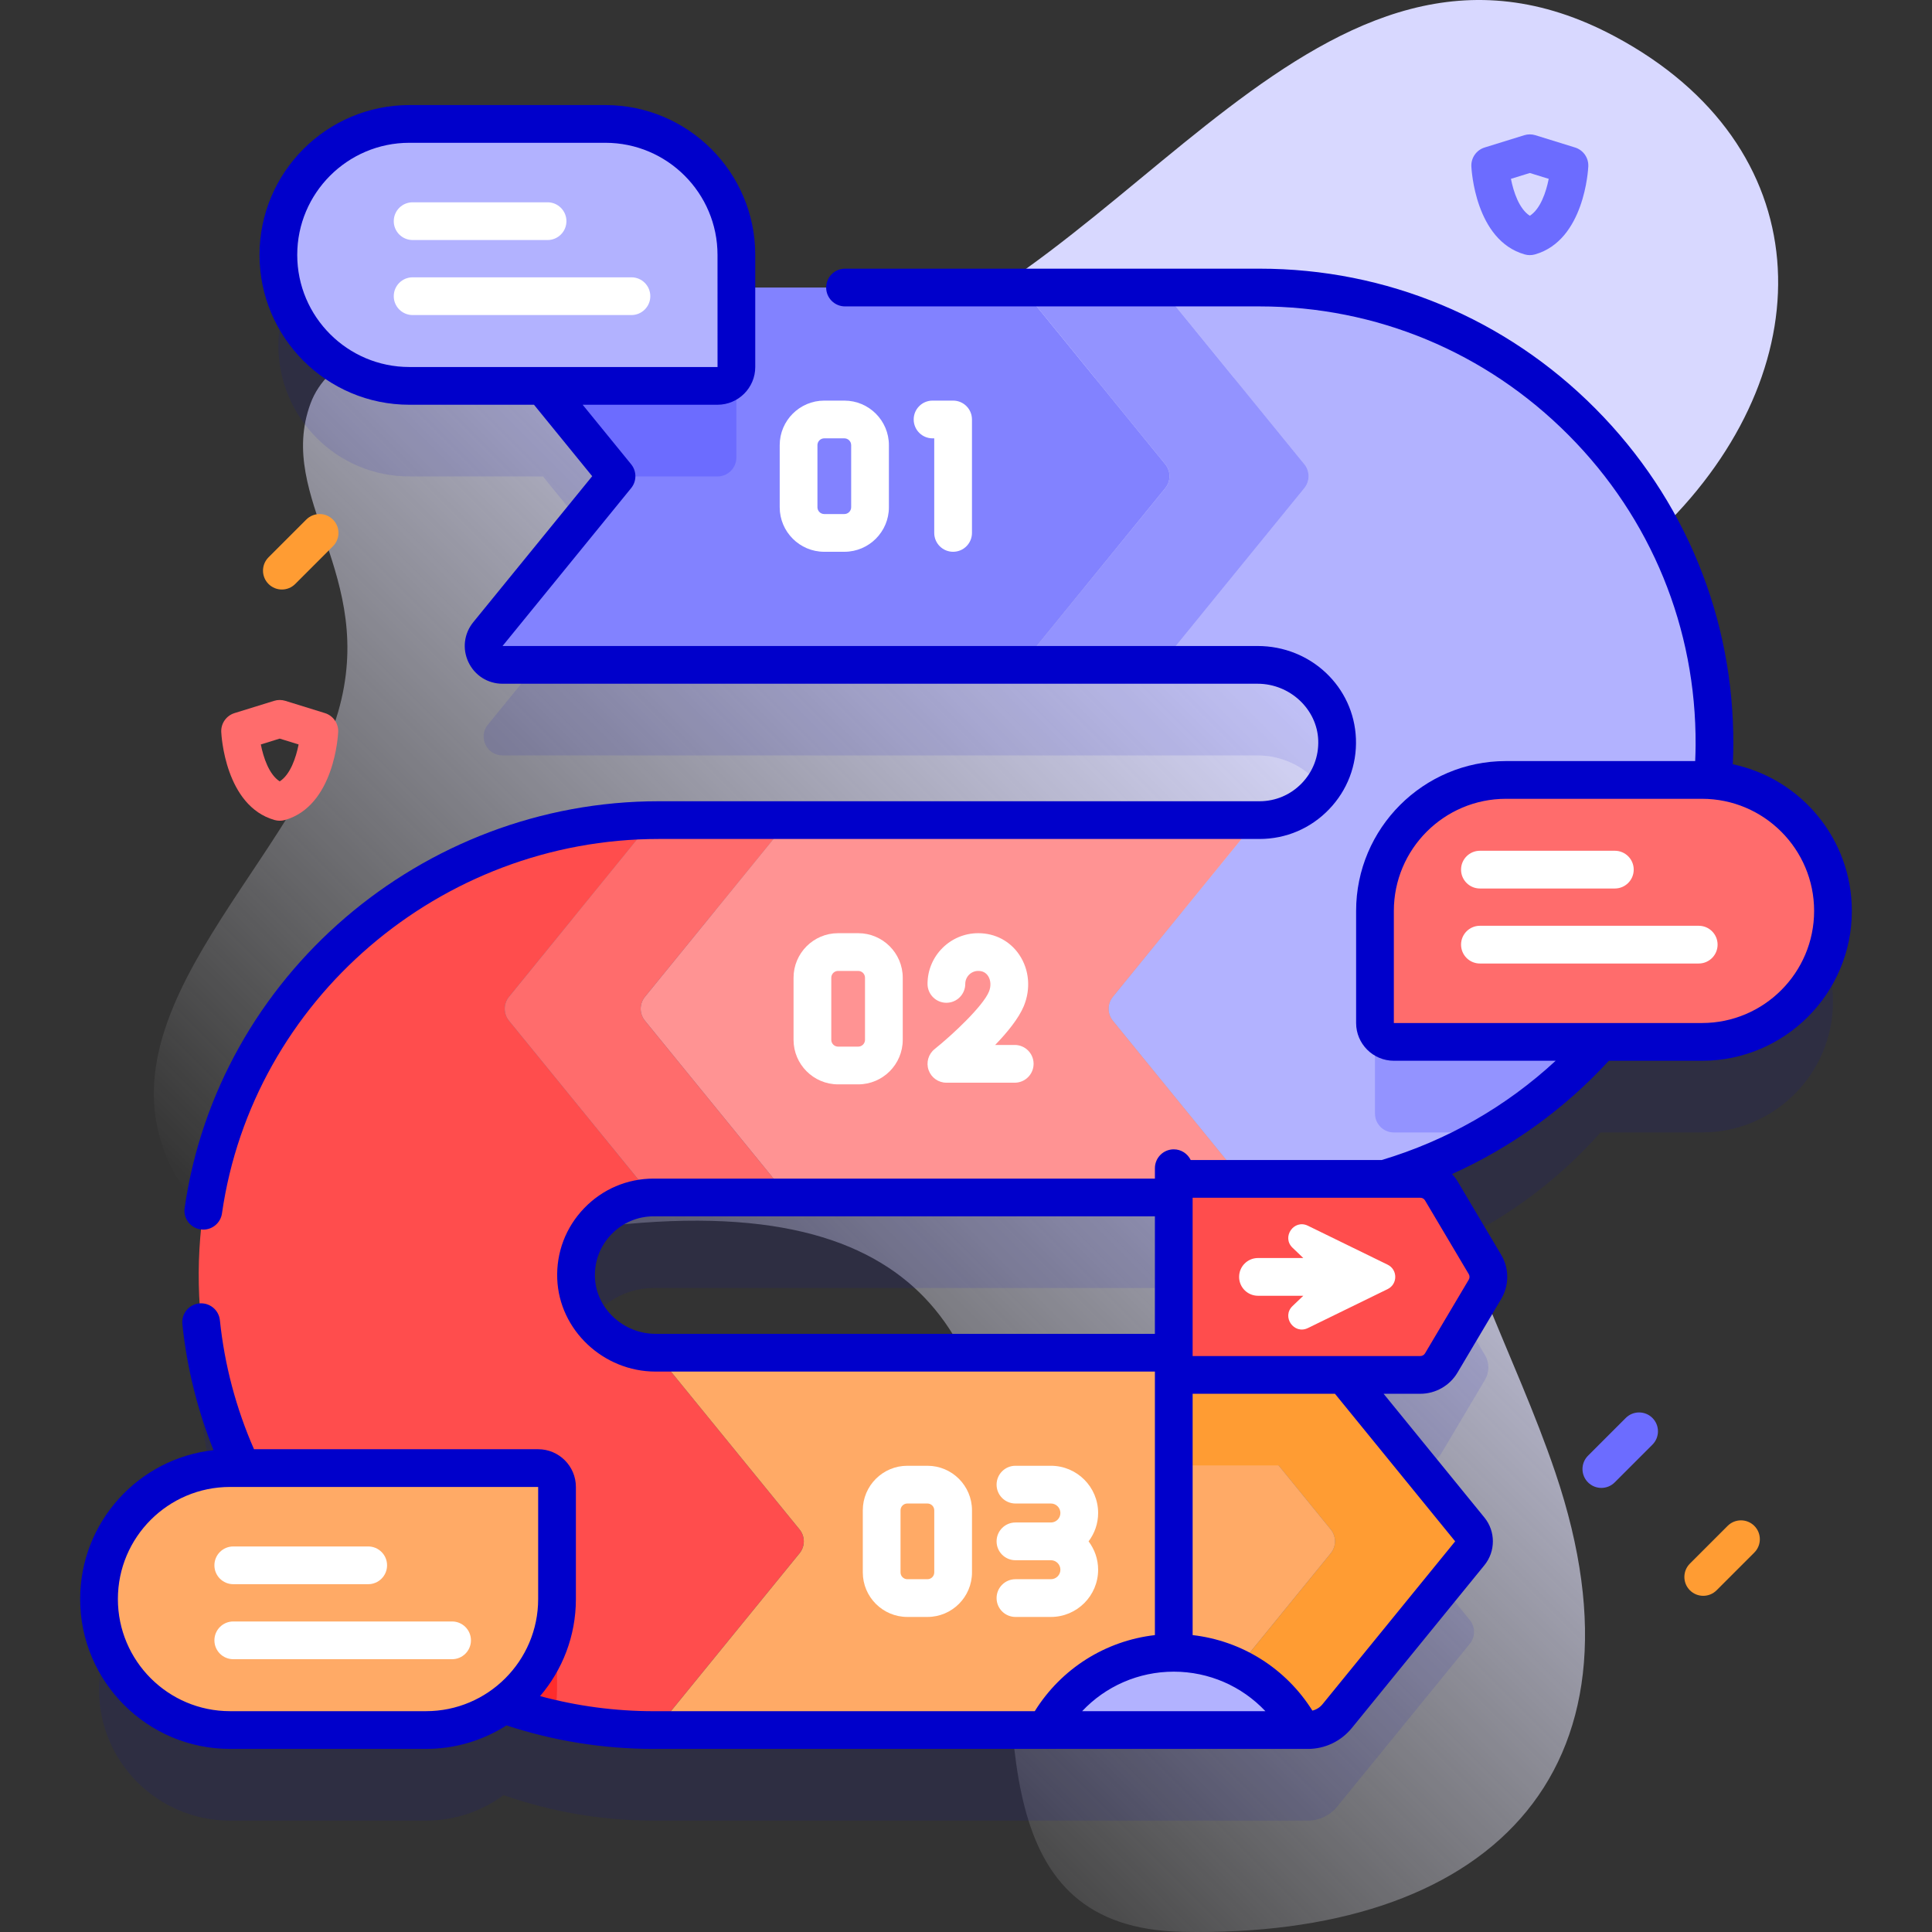 <svg id="Capa_1" enable-background="new 0 0 512 512" height="512" viewBox="0 0 512 512" width="512" xmlns="http://www.w3.org/2000/svg" xmlns:xlink="http://www.w3.org/1999/xlink"><rect x="0" y="0" width="512" height="512" fill="#333333" stroke="none"/><linearGradient id="SVGID_1_" gradientUnits="userSpaceOnUse" x1="134.014" x2="480.107" y1="401.788" y2="55.696"><stop offset="0" stop-color="#fff" stop-opacity="0"/><stop offset=".262" stop-color="#ededff" stop-opacity=".416"/><stop offset=".629" stop-color="#d8d8ff"/></linearGradient><g><g><path d="m427.946 9.651c-78.162-41.767-128.418 64.321-200.598 84.693-36.554 10.317-75.462-11.162-113.096-6.038-12.71 1.73-27.533 6.602-31.965 18.639-9.314 25.298 17.81 45.333 7.33 81.703-11.969 41.539-69.595 82.958-40.953 126.353 24.769 37.529 76.405 13.82 113.137 9.806 178.769-19.538 49.207 185.019 151.443 187.147 80.077 1.666 126.159-41.255 98.968-121.631-10.665-31.527-27.941-61.172-32.585-94.132-8.168-57.969 22.022-116.306 62.906-158.205 41.088-42.109 39.621-99.368-14.587-128.335z" fill="url(#SVGID_1_)"/></g><g><g><path d="m453.936 230.82c.258-3.082.399-6.198.417-9.343.387-66.805-53.851-121.281-120.568-121.281h-138.636v-8.645c0-19.17-15.54-34.709-34.709-34.709h-51.96c-19.169 0-34.709 15.54-34.709 34.709 0 19.169 15.54 34.709 34.709 34.709h35.408l19.498 23.936-34.085 41.842c-2.661 3.266-.337 8.158 3.877 8.158h200.101c11.137 0 20.637 8.641 21.061 19.771.446 11.702-8.949 21.369-20.555 21.369h-159.233c-66.53 0-121.509 53.331-121.895 119.859-.107 18.538 3.997 36.123 11.402 51.862h-3.11c-19.169 0-34.709 15.54-34.709 34.709 0 19.169 15.54 34.709 34.709 34.709h51.96c7.695 0 14.801-2.508 20.556-6.745 12.456 4.364 25.835 6.745 39.761 6.745h173.377c3.007 0 5.854-1.353 7.753-3.684l35.156-43.158c1.498-1.839 1.498-4.477 0-6.316l-33.362-40.955h20.255c2.274 0 4.379-1.199 5.539-3.154l11.591-19.532c1.203-2.026 1.203-4.548 0-6.574l-11.591-19.532c-1.16-1.955-3.266-3.154-5.539-3.154h-9.53c22.399-6.547 42.204-19.307 57.277-36.307h26.899c19.169 0 34.709-15.54 34.709-34.709.001-18.196-14.006-33.113-31.824-34.58zm-301.265 131.885c-.446-11.702 8.95-21.369 20.555-21.369h132.834v41.14h-132.328c-11.137 0-20.637-8.641-21.061-19.771z" fill="#0000cb" opacity=".1"/><g><g><g><path d="m211.89 411.63-38.16 46.85h-.5c-66.72 0-120.96-54.48-120.57-121.28.38-66.02 54.52-119.04 120.36-119.84l-38.14 46.82c-1.5 1.84-1.5 4.48 0 6.31l38.16 46.85h.19c-11.61 0-21.01 9.66-20.56 21.37.42 11.12 9.92 19.77 21.06 19.77l38.16 46.84c1.5 1.84 1.5 4.48 0 6.31z" fill="#ff4d4d"/></g><g><path d="m147.616 418.06v29.71c0 2.68-.3 5.28-.88 7.78-27.17-6.12-50.9-21.43-67.72-42.49h63.6c2.76 0 5 2.24 5 5z" fill="#ff2c2c"/></g><g><path d="m454.355 197.476c-.39 66.33-55.04 119.54-121.3 119.85l-38.15-46.83c-1.49-1.84-1.49-4.48 0-6.32l38.16-46.84h.72c11.61 0 21-9.67 20.55-21.37-.42-11.13-9.92-19.77-21.06-19.77h-25.77l38.15-46.84c1.5-1.84 1.5-4.48 0-6.32l-38.15-46.84h26.28c66.72 0 120.96 54.48 120.57 121.28z" fill="#b2b2ff"/></g><path d="m449.456 230.69c-8.72 29.36-28.44 54.01-54.3 69.42h-25.77c-2.77 0-5-2.24-5-5v-29.71c0-19.17 15.54-34.71 34.71-34.71z" fill="#9393ff"/><path d="m308.81 129.35-38.15 46.85h-137.48c-4.22 0-6.54-4.89-3.88-8.16l34.09-41.84-34.09-41.85c-2.66-3.26-.34-8.15 3.88-8.15h137.48l38.15 46.84c1.5 1.84 1.5 4.48 0 6.31z" fill="#8282ff"/><path d="m195.146 91.55v29.71c0 2.76-2.24 5-5 5h-26.81l.05-.06-34.09-41.85c-2.66-3.26-.33-8.15 3.88-8.15h58.4c2.29 4.63 3.57 9.84 3.57 15.35z" fill="#6c6cff"/><path d="m307.503 76.196 38.158 46.842c1.498 1.839 1.498 4.477 0 6.316l-38.158 46.842h-36.847l38.158-46.842c1.498-1.839 1.498-4.477 0-6.316l-38.158-46.842z" fill="#9393ff"/><path d="m352.66 411.63-38.15 46.85h-140.78l38.16-46.85c1.5-1.83 1.5-4.47 0-6.31l-38.16-46.84h140.78l38.15 46.84c1.5 1.84 1.5 4.48 0 6.31z" fill="#fa6"/><path d="m375.696 388.36h-64.64v-29.88h35.55c3 0 5.85 1.35 7.75 3.68z" fill="#ff9c33"/><path d="m354.355 362.161 35.156 43.158c1.498 1.839 1.498 4.477 0 6.316l-35.156 43.158c-1.899 2.331-4.746 3.684-7.753 3.684h-32.095l38.158-46.842c1.498-1.839 1.498-4.477 0-6.316l-38.158-46.842h32.095c3.007-.001 5.854 1.352 7.753 3.684z" fill="#ff9c33"/><path d="m294.91 270.49 38.16 46.85h-124l-38.16-46.85c-1.5-1.83-1.5-4.47 0-6.31l38.16-46.84h124l-38.16 46.84c-1.5 1.84-1.5 4.48 0 6.31z" fill="#ff9393"/><path d="m173.036 317.336-38.158-46.842c-1.498-1.839-1.498-4.477 0-6.316l38.158-46.842h36.031l-38.158 46.842c-1.498 1.839-1.498 4.477 0 6.316l38.158 46.842z" fill="#ff6c6c"/></g><g><path d="m345.004 458.476c-6.436-12.171-19.218-20.468-33.944-20.468s-27.508 8.298-33.944 20.468z" fill="#b2b2ff"/><path d="m376.405 364.363h-65.345v-51.946h65.345c2.274 0 4.379 1.199 5.539 3.154l11.591 19.532c1.203 2.026 1.203 4.548 0 6.574l-11.591 19.532c-1.16 1.956-3.265 3.154-5.539 3.154z" fill="#ff4d4d"/></g><g><g><g><path d="m223.765 146.227h-5.331c-6.508 0-11.803-5.295-11.803-11.803v-16.457c0-6.508 5.295-11.802 11.803-11.802h5.331c6.508 0 11.803 5.294 11.803 11.802v16.457c0 6.508-5.295 11.803-11.803 11.803zm-5.331-30.062c-.994 0-1.803.809-1.803 1.802v16.457c0 .994.809 1.803 1.803 1.803h5.331c.994 0 1.803-.809 1.803-1.803v-16.457c0-.994-.809-1.802-1.803-1.802z" fill="#fff"/></g><g><path d="m252.582 146.227c-2.762 0-5-2.239-5-5v-25.062h-.444c-2.762 0-5-2.239-5-5s2.238-5 5-5h5.444c2.762 0 5 2.239 5 5v30.062c0 2.762-2.239 5-5 5z" fill="#fff"/></g></g></g><g><g fill="#fff"><path d="m245.785 388.445h-5.331c-6.508 0-11.803 5.294-11.803 11.802v16.457c0 6.508 5.295 11.803 11.803 11.803h5.331c6.508 0 11.803-5.295 11.803-11.803v-16.457c0-6.507-5.295-11.802-11.803-11.802zm1.803 28.26c0 .994-.809 1.803-1.803 1.803h-5.331c-.994 0-1.803-.809-1.803-1.803v-16.457c0-.994.809-1.802 1.803-1.802h5.331c.994 0 1.803.809 1.803 1.802z"/><path d="m291.016 400.96c0-6.901-5.614-12.515-12.516-12.515h-9.395c-2.762 0-5 2.239-5 5s2.238 5 5 5h9.395c1.387 0 2.516 1.128 2.516 2.516 0 1.387-1.129 2.515-2.516 2.515h-9.395c-2.762 0-5 2.239-5 5s2.238 5 5 5h9.395c1.387 0 2.516 1.128 2.516 2.516 0 1.387-1.129 2.515-2.516 2.515h-9.395c-2.762 0-5 2.239-5 5s2.238 5 5 5h9.395c6.901 0 12.516-5.614 12.516-12.515 0-2.822-.95-5.42-2.531-7.516 1.581-2.096 2.531-4.694 2.531-7.516z"/></g></g><g><g><g><path d="m227.433 287.367h-5.332c-6.508 0-11.802-5.295-11.802-11.803v-16.457c0-6.508 5.294-11.802 11.802-11.802h5.332c6.508 0 11.803 5.294 11.803 11.802v16.457c0 6.508-5.295 11.803-11.803 11.803zm-5.332-30.062c-.993 0-1.802.809-1.802 1.802v16.457c0 .994.809 1.803 1.802 1.803h5.332c.994 0 1.803-.809 1.803-1.803v-16.457c0-.994-.809-1.802-1.803-1.802z" fill="#fff"/></g><g><path d="m268.914 286.927h-18.108c-2.122 0-4.012-1.339-4.716-3.341s-.068-4.23 1.586-5.559c5.042-4.05 12.846-11.452 14.406-15.228.6-1.451.505-3.052-.247-4.177-.585-.875-1.455-1.318-2.587-1.318-1.898 0-3.442 1.544-3.442 3.442 0 2.761-2.238 5-5 5s-5-2.239-5-5c0-7.412 6.03-13.442 13.442-13.442 4.479 0 8.451 2.099 10.898 5.758 2.624 3.923 3.063 8.99 1.178 13.555-1.354 3.274-4.398 6.997-7.594 10.308h5.184c2.762 0 5 2.239 5 5s-2.239 5.002-5 5.002z" fill="#fff"/></g></g></g></g><g><path d="m142.618 389.057h-81.669c-19.17 0-34.709 15.54-34.709 34.709 0 19.169 15.54 34.709 34.709 34.709h51.96c19.17 0 34.709-15.54 34.709-34.709v-29.71c0-2.76-2.239-4.999-5-4.999z" fill="#fa6"/><g><g><path d="m97.578 419.827h-35.758c-2.761 0-5-2.239-5-5s2.239-5 5-5h35.758c2.761 0 5 2.239 5 5s-2.238 5-5 5z" fill="#fff"/></g><g><path d="m119.806 439.706h-57.986c-2.761 0-5-2.239-5-5s2.239-5 5-5h57.986c2.761 0 5 2.239 5 5s-2.238 5-5 5z" fill="#fff"/></g></g></g><g><path d="m190.149 102.26h-81.669c-19.17 0-34.709-15.54-34.709-34.709 0-19.17 15.54-34.709 34.709-34.709h51.96c19.169 0 34.709 15.54 34.709 34.709v29.71c0 2.761-2.239 4.999-5 4.999z" fill="#b2b2ff"/><g><g><path d="m145.109 63.611h-35.758c-2.761 0-5-2.239-5-5s2.239-5 5-5h35.758c2.761 0 5 2.239 5 5s-2.238 5-5 5z" fill="#fff"/></g><g><path d="m167.337 83.491h-57.986c-2.761 0-5-2.239-5-5s2.239-5 5-5h57.986c2.761 0 5 2.239 5 5s-2.238 5-5 5z" fill="#fff"/></g></g></g><g><g><path d="m369.382 276.11h81.669c19.169 0 34.709-15.54 34.709-34.709 0-19.17-15.54-34.709-34.709-34.709h-51.96c-19.169 0-34.709 15.54-34.709 34.709v29.71c0 2.761 2.239 4.999 5 4.999z" fill="#ff6c6c"/><g fill="#0000cb"><path d="m53.166 325.806c.241.035.479.052.716.052 2.447-.001 4.585-1.799 4.943-4.291 8.117-56.57 57.869-99.23 115.727-99.23h159.233c7.005 0 13.546-2.787 18.417-7.848 4.868-5.057 7.401-11.702 7.134-18.712-.525-13.783-11.971-24.58-26.058-24.58l-200.101.001 34.084-41.843c1.498-1.839 1.498-4.478 0-6.316l-12.852-15.777h35.739c5.514 0 10-4.486 10-10v-29.71c0-21.896-17.813-39.709-39.709-39.709h-51.96c-21.896 0-39.709 17.813-39.709 39.709s17.813 39.71 39.709 39.71h33.032l15.425 18.936-31.512 38.685c-2.462 3.021-2.953 7.086-1.28 10.606 1.673 3.521 5.134 5.709 9.033 5.709h200.101c8.544 0 15.751 6.711 16.065 14.961.163 4.269-1.38 8.315-4.346 11.396-2.968 3.084-6.951 4.782-11.212 4.782h-159.233c-62.8 0-116.807 46.349-125.625 107.811-.392 2.732 1.506 5.266 4.239 5.658zm25.604-258.255c0-16.382 13.328-29.709 29.709-29.709h51.96c16.382 0 29.709 13.327 29.709 29.709l.006 29.71h-81.676c-16.38 0-29.708-13.328-29.708-29.71z"/><path d="m459.215 202.539c.077-1.673.124-3.352.135-5.029.196-33.634-12.785-65.323-36.554-89.23-23.771-23.912-55.381-37.08-89.006-37.08h-109.85c-2.761 0-5 2.238-5 5s2.239 5 5 5h109.85c30.943 0 60.034 12.121 81.915 34.13 21.877 22.005 33.826 51.17 33.646 82.118-.009 1.415-.048 2.832-.109 4.243h-50.15c-21.896 0-39.709 17.813-39.709 39.709v29.71c0 5.514 4.486 10 10 10h42.883c-13.132 12.155-28.863 21.157-46.094 26.307h-50.624c-.809-1.671-2.506-2.832-4.487-2.832-2.761 0-5 2.238-5 5v2.755h-132.831c-7.012 0-13.557 2.788-18.429 7.852-4.866 5.056-7.397 11.7-7.128 18.707.512 13.555 12.201 24.582 26.057 24.582h132.33v69.836c-13.107 1.51-24.821 8.881-31.835 20.164h-100.995c-10.25 0-20.337-1.355-30.101-3.996 5.91-6.935 9.489-15.914 9.489-25.718v-29.709c0-5.514-4.486-10-10-10h-75.305c-4.758-10.859-7.811-22.338-9.04-34.184-.285-2.746-2.739-4.733-5.489-4.458-2.747.285-4.742 2.743-4.457 5.489 1.195 11.517 3.982 22.713 8.253 33.398-19.847 2.183-35.341 19.045-35.341 39.464 0 21.896 17.813 39.71 39.709 39.71h51.96c7.84 0 15.15-2.293 21.313-6.23 12.55 4.12 25.656 6.234 39.008 6.234h173.371c4.528 0 8.769-2.016 11.637-5.533l35.14-43.147c2.996-3.655 2.999-8.971.01-12.637l-26.714-32.8h9.732c4.019 0 7.789-2.146 9.839-5.603l11.591-19.532c2.137-3.602 2.137-8.076 0-11.677l-11.591-19.532c-.409-.689-.903-1.31-1.437-1.889 15.69-7.055 29.812-17.246 41.549-30.02h24.695c21.896 0 39.709-17.813 39.709-39.71.001-19.098-13.552-35.087-31.545-38.862zm-398.266 250.938c-16.382 0-29.709-13.328-29.709-29.71s13.328-29.709 29.709-29.709h81.669v29.709c0 16.382-13.328 29.71-29.709 29.71zm112.781-99.997c-8.546 0-15.752-6.711-16.064-14.962-.164-4.269 1.378-8.314 4.341-11.394 2.97-3.086 6.956-4.785 11.223-4.785h132.83v31.141zm137.33 89.528c9.34 0 18.061 3.868 24.279 10.469h-48.557c6.218-6.601 14.939-10.469 24.278-10.469zm74.573-34.535-35.148 43.158c-.7.857-1.644 1.444-2.69 1.701-7.024-11.197-18.687-18.511-31.735-20.015v-63.953h37.716zm3.602-70.818c.269.453.269 1.018 0 1.471l-11.591 19.531c-.258.436-.733.706-1.24.706h-60.344v-41.946h60.345c.506 0 .981.271 1.24.706zm61.816-66.545h-81.669v-29.71c0-16.382 13.328-29.709 29.709-29.709h51.96c16.382 0 29.709 13.327 29.709 29.709s-13.327 29.71-29.709 29.71z"/></g></g><g><g><path d="m427.952 235.461h-35.758c-2.761 0-5-2.239-5-5s2.239-5 5-5h35.758c2.761 0 5 2.239 5 5s-2.239 5-5 5z" fill="#fff"/></g><g><path d="m450.18 255.34h-57.986c-2.761 0-5-2.239-5-5s2.239-5 5-5h57.986c2.761 0 5 2.239 5 5s-2.239 5-5 5z" fill="#fff"/></g></g></g><g><path d="m367.739 341.625-21.13 10.322c-3.696 1.805-7.042-2.998-4.067-5.839l2.845-2.717h-12.009c-2.762 0-5.001-2.239-5.001-5.001 0-2.762 2.239-5.001 5.001-5.001h12.009l-2.845-2.717c-2.975-2.841.372-7.645 4.067-5.839l21.13 10.322c2.693 1.316 2.693 5.155 0 6.47z" fill="#fff"/></g></g><g><path d="m74.128 217.504c-.46 0-.92-.063-1.367-.19-13.11-3.728-14.092-22.537-14.128-23.336-.101-2.271 1.344-4.325 3.516-4.998l10.5-3.252c.963-.299 1.995-.299 2.958 0l10.5 3.252c2.172.673 3.617 2.727 3.516 4.998-.036.799-1.018 19.608-14.128 23.336-.446.126-.906.19-1.367.19zm-5.007-20.215c.697 3.519 2.193 7.98 5.007 9.783 2.813-1.802 4.309-6.262 5.007-9.783l-5.007-1.551z" fill="#ff6c6c"/></g><g><path d="m405.421 67.611c-.46 0-.92-.063-1.367-.19-13.11-3.727-14.092-22.537-14.128-23.336-.101-2.271 1.344-4.325 3.516-4.998l10.5-3.252c.963-.299 1.995-.299 2.958 0l10.5 3.252c2.172.673 3.617 2.727 3.516 4.998-.036.799-1.018 19.609-14.128 23.336-.447.127-.907.19-1.367.19zm-5.007-20.215c.697 3.519 2.193 7.981 5.007 9.783 2.812-1.801 4.31-6.261 5.007-9.783l-5.007-1.551z" fill="#6c6cff"/></g><g><path d="m451.377 422.909c-1.28 0-2.559-.488-3.536-1.465-1.953-1.952-1.953-5.118 0-7.07l10-10c1.953-1.953 5.118-1.953 7.071 0 1.953 1.952 1.953 5.118 0 7.07l-10 10c-.975.977-2.255 1.465-3.535 1.465z" fill="#ff9c33"/></g><g><path d="m74.699 156.228c-1.28 0-2.559-.488-3.536-1.465-1.953-1.952-1.953-5.118 0-7.07l10-10c1.953-1.953 5.118-1.953 7.071 0 1.953 1.952 1.953 5.118 0 7.07l-10 10c-.976.976-2.255 1.465-3.535 1.465z" fill="#ff9c33"/></g><g><path d="m424.377 394.311c-1.28 0-2.559-.488-3.536-1.465-1.953-1.952-1.953-5.118 0-7.07l10-10c1.953-1.953 5.118-1.953 7.071 0 1.953 1.952 1.953 5.118 0 7.07l-10 10c-.975.976-2.255 1.465-3.535 1.465z" fill="#6c6cff"/></g></g></g></svg>